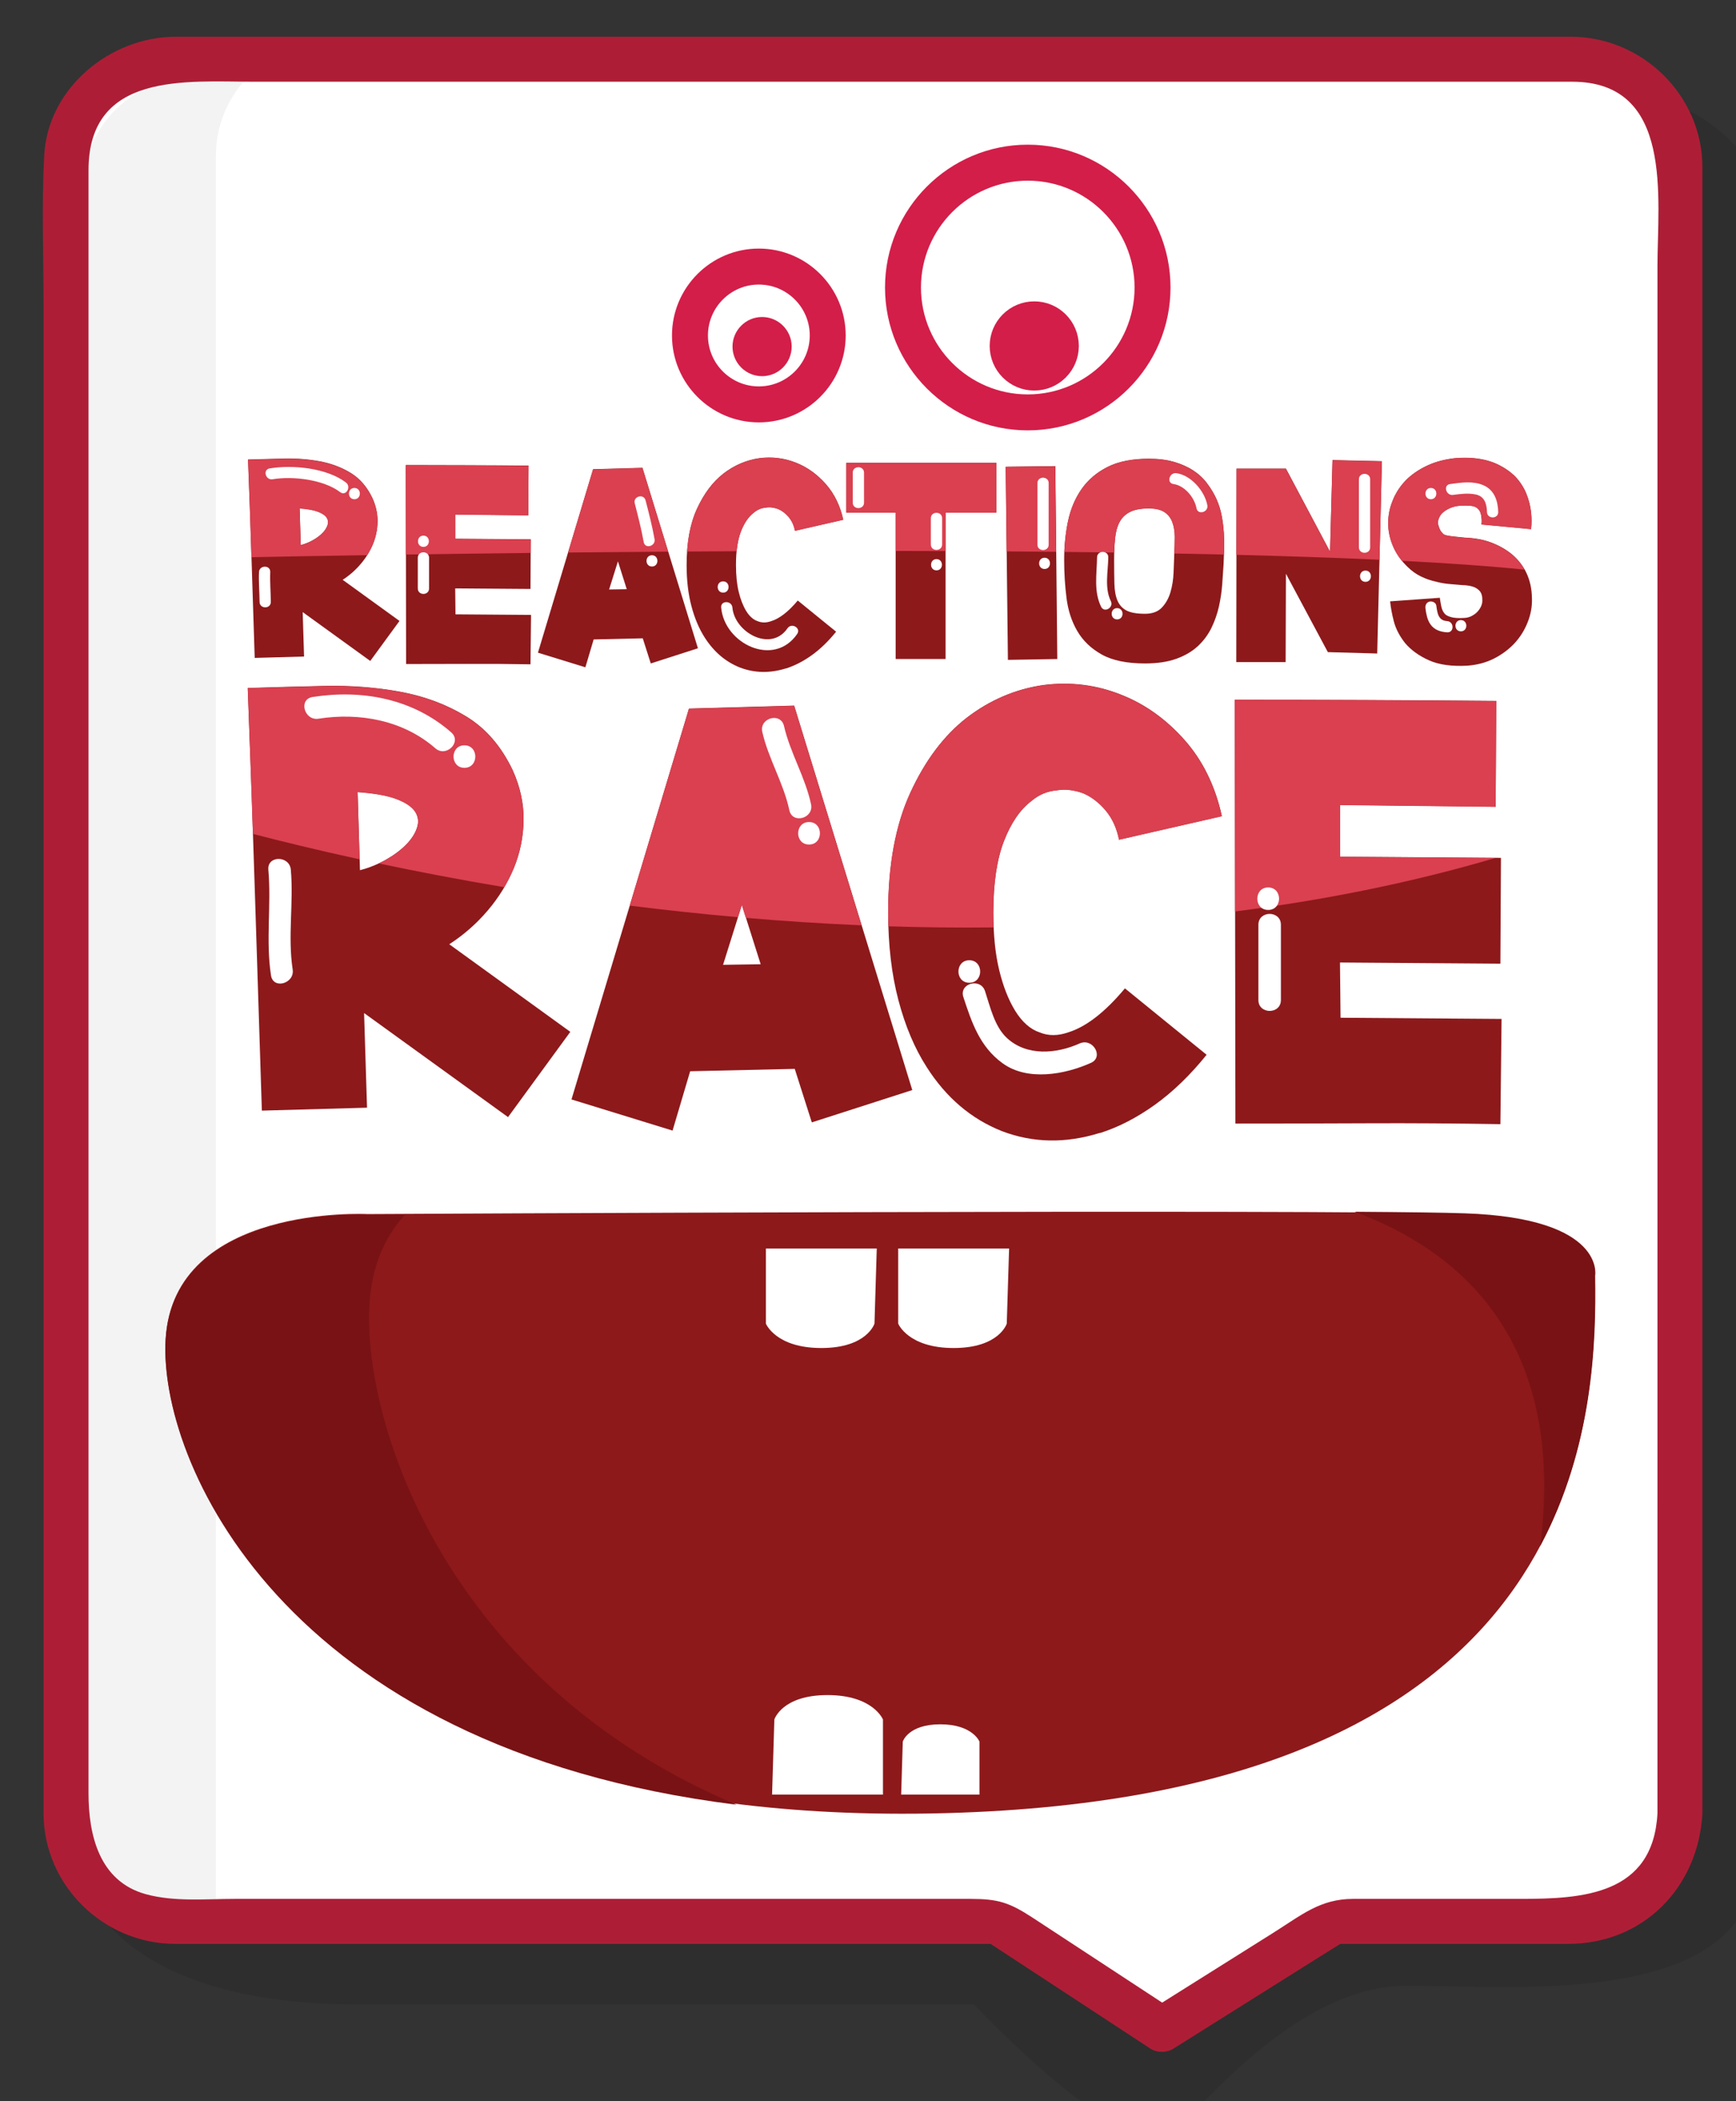 <?xml version="1.0" encoding="utf-8"?>
<!-- Generator: Adobe Illustrator 16.0.0, SVG Export Plug-In . SVG Version: 6.00 Build 0)  -->
<!DOCTYPE svg PUBLIC "-//W3C//DTD SVG 1.1//EN" "http://www.w3.org/Graphics/SVG/1.1/DTD/svg11.dtd">
<svg version="1.1" id="Layer_1" xmlns="http://www.w3.org/2000/svg" xmlns:xlink="http://www.w3.org/1999/xlink" x="0px" y="0px"
	 width="125.109px" height="151.355px" viewBox="0 0 125.109 151.355" enable-background="new 0 0 125.109 151.355"
	 xml:space="preserve">
<rect x="0" y="0" width="125.109" height="151.355" fill="#333333" stroke="none"/>
<g>
	<path opacity="0.1" fill="#010101" d="M5.083,132.076c0,0-0.649,12.311,20.896,12.311c21.544,0,44.229,0,44.229,0
		s11.495,12.312,14.572,9.072c3.077-3.24,9.395-10.311,16.361-10.42c6.965-0.11,25.271,1.996,25.432-9.182
		c0.163-11.177,1.619-115.552,1.619-115.552s0.434-12.419-16.413-12.419C94.933,5.886,5.083,132.076,5.083,132.076z"/>
	<path fill="#FFFFFF" d="M121.068,130.617c0,4.295-3.48,7.777-7.775,7.777H96.121l-12.384,7.775l-11.867-7.775H12.535
		c-4.295,0-7.775-3.482-7.775-7.777V12.042c0-4.294,3.48-7.775,7.775-7.775h100.758c4.295,0,7.775,3.481,7.775,7.775V130.617z"/>
	<g>
		<path fill="#F3F3F3" d="M15.559,11.213c0-2.16,0.846-4.118,2.218-5.586h-3.945c-4.294,0-7.775,3.453-7.775,7.712v117.618
			c0,4.258,3.481,7.713,7.775,7.713h1.979c-0.158-0.635-0.251-1.293-0.251-1.977V11.213z"/>
	</g>
	<path fill="#8D191B" d="M26.481,87.447c0,0-13.945-0.729-14.543,8.969c-0.597,9.697,10.758,35.396,56.179,34.183
		c45.421-1.212,47.014-27.273,46.817-38.668c0,0,0.796-4.146-9.365-4.496C95.41,87.083,26.481,87.447,26.481,87.447z"/>
	<path fill="#791214" d="M26.62,94.076c0.15-2.911,1.15-5.033,2.559-6.58c-1.721,0.008-2.697,0.014-2.697,0.014
		s-13.945-0.727-14.543,8.971c-0.525,8.521,8.188,29.401,41.141,33.511C32.13,121.136,26.183,102.519,26.62,94.076z"/>
	<path fill="#FFFFFF" d="M55.195,89.928h7.991l-0.164,5.408c0,0-0.536,1.76-3.831,1.76s-3.996-1.76-3.996-1.76V89.928z"/>
	<path fill="#FFFFFF" d="M64.73,89.928h7.993l-0.168,5.408c0,0-0.534,1.76-3.829,1.76s-3.996-1.76-3.996-1.76V89.928z"/>
	<path fill="#FFFFFF" d="M70.589,129.263h-5.644l0.116-3.819c0,0,0.38-1.244,2.706-1.244s2.821,1.244,2.821,1.244V129.263z"/>
	<path fill="#FFFFFF" d="M63.632,129.263h-7.991l0.165-5.409c0,0,0.535-1.76,3.829-1.76c3.295,0,3.997,1.76,3.997,1.76V129.263z"/>
	<path fill="#791214" d="M114.958,91.891c0,0,0.796-4.146-9.364-4.496c-1.503-0.053-4.303-0.089-7.968-0.113
		c7.667,2.843,15.238,9.338,13.375,24.07C114.798,104.238,115.042,96.738,114.958,91.891z"/>
	<g>
		<circle fill="#FFFFFF" cx="54.688" cy="24.164" r="4.964"/>
		<path fill="#D31E49" d="M54.687,30.424c-3.451,0-6.259-2.809-6.259-6.26c0-3.452,2.808-6.26,6.259-6.26
			c3.453,0,6.26,2.808,6.26,6.26C60.947,27.615,58.14,30.424,54.687,30.424z M54.687,20.496c-2.022,0-3.667,1.646-3.667,3.668
			s1.645,3.668,3.667,3.668c2.023,0,3.67-1.646,3.67-3.668S56.71,20.496,54.687,20.496z"/>
	</g>
	<g>
		<circle fill="#FFFFFF" cx="74.068" cy="20.71" r="8.993"/>
		<path fill="#D31E49" d="M74.068,30.999c-5.674,0-10.287-4.615-10.287-10.289c0-5.673,4.613-10.289,10.287-10.289
			c5.673,0,10.288,4.616,10.288,10.289C84.356,26.384,79.741,30.999,74.068,30.999z M74.068,13.014
			c-4.244,0-7.696,3.453-7.696,7.697c0,4.245,3.452,7.697,7.696,7.697c4.245,0,7.697-3.453,7.697-7.697
			C81.765,16.466,78.313,13.014,74.068,13.014z"/>
	</g>
	<g>
		<circle fill="#D31E49" cx="54.922" cy="24.963" r="1.484"/>
		<path fill="#D31E49" d="M54.922,27.096c-1.175,0-2.132-0.957-2.132-2.133c0-1.174,0.957-2.13,2.132-2.13s2.132,0.956,2.132,2.13
			C57.054,26.139,56.097,27.096,54.922,27.096z M54.922,24.129c-0.461,0-0.835,0.374-0.835,0.834c0,0.461,0.374,0.837,0.835,0.837
			s0.836-0.375,0.836-0.837C55.758,24.503,55.383,24.129,54.922,24.129z"/>
	</g>
	<g id="eye">
		<circle fill="#D31E49" cx="74.536" cy="24.919" r="2.212" stroke="#D31E49" stroke-width="2"/>
	</g>
	<g>
		<path fill="#8D191B" d="M24.696,41.764l4.095,2.962l-2.107,2.882l-4.87-3.519l0.099,3.201l-3.557,0.099
			c-0.08-2.411-0.156-4.796-0.229-7.156c-0.073-2.357-0.156-4.736-0.249-7.135c0.834-0.026,1.7-0.05,2.593-0.07
			c0.895-0.02,1.752,0.046,2.575,0.198c0.821,0.152,1.563,0.432,2.226,0.835c0.663,0.405,1.186,1.011,1.571,1.819
			c0.251,0.557,0.373,1.115,0.368,1.679c-0.008,0.563-0.117,1.103-0.329,1.62c-0.212,0.517-0.506,0.997-0.884,1.441
			C25.62,41.066,25.186,41.446,24.696,41.764z M21.595,36.616l0.08,2.644c0.304-0.08,0.593-0.195,0.865-0.349
			c0.271-0.152,0.5-0.321,0.686-0.506c0.185-0.185,0.311-0.377,0.377-0.577c0.065-0.198,0.047-0.38-0.06-0.546
			c-0.106-0.166-0.314-0.308-0.625-0.427C22.606,36.736,22.165,36.657,21.595,36.616z"/>
		<path fill="#8D191B" d="M38.092,33.536l-0.02,3.578l-5.267-0.059v1.75l5.446,0.04l-0.02,3.577l-5.426-0.04l0.02,1.868l5.446,0.041
			l-0.04,3.559c-1.524-0.027-3.021-0.038-4.492-0.03c-1.471,0.006-2.963,0.009-4.473,0.009l-0.02-14.332
			c1.47,0,2.941,0.003,4.413,0.011C35.131,33.512,36.609,33.522,38.092,33.536z"/>
		<path fill="#8D191B" d="M42.744,33.794l3.557-0.099l3.996,12.999l-3.398,1.093l-0.577-1.81l-3.539,0.081l-0.596,2.007
			l-3.418-1.053L42.744,33.794z M44.533,40.433l-0.636,2.027l1.272-0.02L44.533,40.433z"/>
		<path fill="#8D191B" d="M57.294,38.227c-0.081-0.398-0.233-0.729-0.458-0.994c-0.226-0.265-0.477-0.457-0.755-0.576
			c-0.146-0.054-0.297-0.089-0.448-0.11c-0.152-0.02-0.303-0.016-0.446,0.01c-0.317,0.027-0.604,0.146-0.854,0.358
			c-0.386,0.292-0.696,0.745-0.936,1.361c-0.237,0.616-0.357,1.421-0.357,2.416c0,0.755,0.066,1.404,0.199,1.948
			c0.132,0.543,0.312,1,0.537,1.37c0.237,0.385,0.516,0.631,0.833,0.736c0.292,0.119,0.61,0.119,0.955,0
			c0.61-0.186,1.253-0.683,1.929-1.491l2.763,2.246c-0.556,0.689-1.14,1.253-1.75,1.69c-0.608,0.437-1.225,0.755-1.848,0.954h-0.021
			c-1.151,0.358-2.251,0.338-3.299-0.059c-1.043-0.411-1.893-1.133-2.552-2.167c-0.408-0.635-0.727-1.392-0.958-2.266
			c-0.231-0.875-0.345-1.862-0.345-2.961c0-1.617,0.249-2.968,0.75-4.055c0.5-1.086,1.133-1.928,1.897-2.524
			c0.396-0.305,0.812-0.55,1.249-0.736c0.436-0.185,0.887-0.311,1.35-0.377c0.927-0.118,1.816-0.006,2.664,0.338
			c0.794,0.317,1.501,0.826,2.116,1.52c0.615,0.696,1.038,1.555,1.264,2.575L57.294,38.227z"/>
		<path fill="#8D191B" d="M60.991,33.337h10.813v3.578h-3.659v10.554h-3.598V36.915h-3.557V33.337z"/>
		<path fill="#8D191B" d="M76.197,47.469l-3.559,0.061l-0.159-13.914l3.578-0.041L76.197,47.469z"/>
		<path fill="#8D191B" d="M87.685,35.98c0.172,0.397,0.294,0.799,0.367,1.202c0.073,0.405,0.122,0.802,0.148,1.193
			c0.025,0.39,0.034,0.774,0.021,1.152c-0.013,0.379-0.026,0.739-0.039,1.083c-0.028,0.464-0.061,0.961-0.1,1.491
			c-0.04,0.53-0.12,1.061-0.238,1.59c-0.12,0.53-0.299,1.041-0.537,1.531c-0.239,0.49-0.563,0.928-0.973,1.312
			c-0.414,0.385-0.93,0.69-1.553,0.915c-0.623,0.225-1.377,0.338-2.264,0.338c-1.313,0-2.354-0.216-3.121-0.646
			c-0.77-0.43-1.356-0.994-1.76-1.689c-0.406-0.695-0.663-1.487-0.775-2.375s-0.169-1.802-0.169-2.743
			c0-0.98,0.093-1.911,0.278-2.793c0.186-0.881,0.514-1.656,0.982-2.325c0.472-0.669,1.098-1.199,1.879-1.591
			c0.782-0.391,1.77-0.585,2.963-0.585c0.688,0,1.294,0.076,1.817,0.228s0.985,0.357,1.381,0.617
			c0.397,0.258,0.731,0.569,1.004,0.935C87.27,35.182,87.5,35.57,87.685,35.98z M84.625,39.956c0.023-0.438,0.039-0.857,0.039-1.262
			c0-0.404-0.057-0.762-0.169-1.073c-0.114-0.311-0.303-0.557-0.566-0.735c-0.265-0.179-0.644-0.269-1.133-0.269
			c-0.584,0-1.041,0.087-1.372,0.259c-0.33,0.172-0.579,0.417-0.745,0.735c-0.167,0.318-0.272,0.708-0.318,1.173
			s-0.069,0.981-0.069,1.551c0,0.662,0.007,1.239,0.02,1.729c0.014,0.49,0.091,0.894,0.228,1.212
			c0.141,0.317,0.359,0.553,0.656,0.705c0.299,0.153,0.739,0.229,1.324,0.229c0.528,0,0.936-0.151,1.221-0.456
			c0.285-0.306,0.49-0.676,0.615-1.113c0.128-0.438,0.199-0.902,0.22-1.392C84.595,40.757,84.611,40.326,84.625,39.956z"/>
		<path fill="#8D191B" d="M95.854,39.737l0.178-6.599l3.559,0.079l-0.339,13.854l-3.557-0.099l-3.021-5.646l-0.021,6.361h-3.558
			l0.02-13.934h3.559L95.854,39.737z"/>
		<path fill="#8D191B" d="M103.764,43.057c0.026,0.186,0.059,0.384,0.1,0.596c0.04,0.212,0.118,0.391,0.238,0.537
			c0.079,0.106,0.234,0.192,0.468,0.259c0.23,0.066,0.559,0.086,0.983,0.059c0.186-0.012,0.354-0.059,0.506-0.139
			c0.151-0.079,0.282-0.172,0.389-0.278c0.277-0.291,0.403-0.596,0.377-0.914c0-0.318-0.094-0.549-0.278-0.695
			c-0.227-0.213-0.617-0.325-1.172-0.338c-0.304-0.026-0.613-0.052-0.925-0.079c-0.313-0.027-0.62-0.08-0.924-0.159
			c-0.384-0.08-0.756-0.207-1.112-0.378c-0.358-0.173-0.69-0.411-0.995-0.716c-0.397-0.384-0.709-0.808-0.934-1.272
			c-0.226-0.463-0.364-0.94-0.419-1.431c-0.065-0.689,0.021-1.338,0.26-1.948c0.237-0.648,0.615-1.218,1.133-1.71
			c0.425-0.384,0.918-0.701,1.48-0.954c0.563-0.252,1.203-0.417,1.918-0.497c0.504-0.04,0.962-0.04,1.371,0
			c0.665,0.067,1.24,0.219,1.729,0.458c0.49,0.239,0.908,0.53,1.252,0.875c0.346,0.371,0.605,0.774,0.786,1.212
			c0.179,0.438,0.295,0.895,0.348,1.372c0.041,0.397,0.041,0.794,0,1.192l-3.579-0.337c0.026-0.16,0.026-0.332,0-0.517
			c-0.025-0.264-0.098-0.458-0.218-0.577c-0.131-0.159-0.352-0.246-0.656-0.259c-0.173-0.013-0.397-0.013-0.675,0
			c-0.279,0.026-0.521,0.086-0.727,0.179c-0.205,0.093-0.373,0.199-0.507,0.319c-0.065,0.053-0.122,0.116-0.169,0.188
			c-0.047,0.073-0.082,0.142-0.108,0.208c-0.065,0.146-0.087,0.298-0.061,0.458c0.026,0.106,0.062,0.215,0.111,0.327
			c0.044,0.113,0.122,0.222,0.227,0.328c0.04,0.066,0.166,0.12,0.378,0.158c0.146,0.027,0.324,0.05,0.536,0.071
			c0.212,0.019,0.439,0.043,0.677,0.069c0.716,0.027,1.352,0.146,1.909,0.358c0.555,0.212,1.046,0.49,1.471,0.834
			c0.94,0.795,1.424,1.842,1.45,3.141c0.026,0.596-0.077,1.186-0.31,1.769c-0.23,0.583-0.558,1.1-0.983,1.55
			c-0.422,0.438-0.914,0.795-1.469,1.073c-0.558,0.278-1.183,0.443-1.869,0.497c-1.141,0.066-2.071-0.063-2.794-0.387
			c-0.722-0.325-1.294-0.739-1.719-1.243c-0.397-0.503-0.666-1.02-0.805-1.55c-0.139-0.531-0.229-1.014-0.269-1.452L103.764,43.057z
			"/>
	</g>
	<g>
		<path fill="#8D191B" d="M32.378,68.014l8.723,6.309l-4.488,6.141l-10.374-7.495l0.212,6.816l-7.579,0.212
			c-0.169-5.138-0.332-10.218-0.488-15.243c-0.156-5.024-0.332-10.091-0.529-15.201c1.779-0.055,3.621-0.105,5.526-0.147
			c1.905-0.042,3.733,0.099,5.483,0.423c1.75,0.324,3.331,0.917,4.743,1.778c1.411,0.861,2.525,2.153,3.345,3.874
			c0.535,1.186,0.796,2.379,0.783,3.578c-0.015,1.201-0.248,2.351-0.698,3.451c-0.453,1.101-1.081,2.125-1.885,3.07
			C34.348,66.526,33.423,67.336,32.378,68.014z M25.774,57.047l0.168,5.632c0.649-0.169,1.263-0.416,1.842-0.741
			c0.578-0.324,1.066-0.684,1.462-1.08c0.394-0.394,0.662-0.804,0.803-1.227c0.142-0.423,0.099-0.812-0.127-1.165
			s-0.671-0.656-1.334-0.911C27.925,57.301,26.987,57.132,25.774,57.047z"/>
		<path fill="#8D191B" d="M49.653,51.035l7.581-0.211l8.511,27.691l-7.24,2.329l-1.229-3.854l-7.537,0.17l-1.269,4.275l-7.284-2.244
			L49.653,51.035z M53.464,65.177l-1.355,4.318l2.711-0.041L53.464,65.177z"/>
		<path fill="#8D191B" d="M80.648,60.478c-0.17-0.847-0.493-1.552-0.974-2.118c-0.479-0.563-1.017-0.973-1.609-1.227
			c-0.31-0.113-0.629-0.191-0.953-0.233c-0.323-0.042-0.642-0.035-0.952,0.021c-0.679,0.057-1.285,0.311-1.819,0.762
			c-0.82,0.622-1.482,1.588-1.99,2.901c-0.509,1.313-0.764,3.027-0.764,5.145c0,1.608,0.142,2.992,0.424,4.149
			c0.281,1.158,0.662,2.132,1.145,2.921c0.507,0.82,1.1,1.342,1.776,1.567c0.622,0.253,1.299,0.253,2.032,0
			c1.298-0.395,2.668-1.453,4.107-3.175l5.886,4.784c-1.184,1.469-2.429,2.669-3.725,3.599c-1.301,0.932-2.612,1.609-3.938,2.032
			H79.25c-2.456,0.763-4.797,0.721-7.029-0.126c-2.219-0.875-4.032-2.414-5.435-4.616c-0.871-1.354-1.55-2.963-2.041-4.827
			c-0.49-1.862-0.737-3.965-0.737-6.309c0-3.444,0.534-6.324,1.6-8.637c1.066-2.315,2.413-4.108,4.041-5.378
			c0.843-0.65,1.729-1.171,2.659-1.567c0.931-0.395,1.89-0.662,2.879-0.804c1.975-0.254,3.864-0.014,5.671,0.72
			c1.695,0.677,3.198,1.758,4.512,3.24c1.313,1.481,2.208,3.309,2.688,5.482L80.648,60.478z"/>
		<path fill="#8D191B" d="M107.832,50.484l-0.042,7.622l-11.221-0.126v3.727l11.601,0.083l-0.041,7.621l-11.56-0.084l0.041,3.98
			l11.604,0.085l-0.085,7.58c-3.247-0.057-6.438-0.078-9.57-0.064c-3.134,0.014-6.309,0.021-9.526,0.021L88.988,50.4
			c3.134,0,6.268,0.007,9.401,0.021C101.523,50.436,104.669,50.457,107.832,50.484z"/>
	</g>
	<g>
		<path fill="#DA4050" d="M27.206,37.575c0.007-0.564-0.116-1.123-0.368-1.679c-0.385-0.809-0.908-1.414-1.569-1.819
			c-0.664-0.405-1.405-0.683-2.227-0.834c-0.822-0.152-1.68-0.219-2.574-0.199c-0.895,0.02-1.759,0.043-2.594,0.07
			c0.092,2.359,0.173,4.7,0.244,7.021c1.854-0.038,4.726-0.091,8.348-0.148c0.159-0.255,0.301-0.518,0.413-0.792
			C27.09,38.677,27.2,38.138,27.206,37.575z M23.599,37.843c-0.066,0.199-0.193,0.391-0.376,0.577
			c-0.187,0.186-0.416,0.354-0.687,0.506c-0.271,0.153-0.56,0.269-0.865,0.349l-0.079-2.645c0.568,0.04,1.01,0.12,1.322,0.239
			c0.311,0.12,0.519,0.262,0.625,0.428C23.645,37.462,23.665,37.645,23.599,37.843z"/>
		<path fill="#DA4050" d="M32.802,38.817v-1.749l5.267,0.06l0.02-3.578c-1.485-0.014-2.962-0.023-4.433-0.029
			c-1.472-0.008-2.942-0.01-4.412-0.01l0.008,6.432c2.71-0.04,5.737-0.08,8.991-0.117l0.004-0.968L32.802,38.817z"/>
		<path fill="#DA4050" d="M42.74,33.808l-1.801,5.988c2.316-0.023,4.731-0.044,7.211-0.062l-1.853-6.025L42.74,33.808z"/>
		<path fill="#DA4050" d="M54.329,36.929c0.251-0.212,0.535-0.331,0.854-0.358c0.145-0.026,0.294-0.03,0.446-0.01
			c0.152,0.02,0.303,0.056,0.447,0.109c0.279,0.119,0.53,0.312,0.756,0.577c0.226,0.265,0.377,0.596,0.458,0.994l3.478-0.795
			c-0.227-1.02-0.646-1.878-1.262-2.574c-0.617-0.695-1.323-1.203-2.116-1.521c-0.849-0.345-1.738-0.457-2.664-0.338
			c-0.464,0.067-0.915,0.193-1.353,0.378c-0.435,0.186-0.851,0.431-1.247,0.736c-0.764,0.596-1.396,1.438-1.898,2.524
			c-0.396,0.858-0.627,1.886-0.711,3.074c1.179-0.008,2.369-0.014,3.571-0.021c0.056-0.544,0.153-1.022,0.306-1.414
			C53.632,37.673,53.943,37.221,54.329,36.929z"/>
		<path fill="#DA4050" d="M71.8,36.929v-3.579H60.987v3.579h3.558v2.754c1.198,0.002,2.398,0.005,3.597,0.01v-2.764H71.8z"/>
		<path fill="#DA4050" d="M72.475,33.629l0.069,6.088c1.195,0.009,2.387,0.019,3.569,0.03l-0.061-6.158L72.475,33.629z"/>
		<path fill="#DA4050" d="M88.196,38.389c-0.025-0.39-0.074-0.788-0.146-1.193c-0.076-0.403-0.198-0.804-0.37-1.202
			c-0.184-0.411-0.413-0.798-0.686-1.162c-0.271-0.365-0.605-0.676-1.004-0.935c-0.397-0.258-0.857-0.463-1.381-0.616
			s-1.129-0.229-1.817-0.229c-1.194,0-2.181,0.195-2.963,0.587c-0.78,0.39-1.408,0.921-1.878,1.59
			c-0.469,0.669-0.798,1.445-0.983,2.325c-0.148,0.702-0.235,1.436-0.265,2.2c1.208,0.012,2.407,0.027,3.595,0.043
			c0.01-0.354,0.026-0.693,0.059-1c0.046-0.464,0.152-0.854,0.316-1.173c0.168-0.318,0.415-0.563,0.748-0.735
			c0.329-0.172,0.787-0.259,1.371-0.259c0.49,0,0.866,0.09,1.134,0.269c0.264,0.178,0.451,0.424,0.563,0.735
			c0.113,0.312,0.17,0.669,0.17,1.074c0,0.372-0.014,0.761-0.037,1.16c1.213,0.023,2.404,0.048,3.581,0.076
			c0.006-0.135,0.009-0.261,0.015-0.401C88.231,39.164,88.223,38.78,88.196,38.389z"/>
		<path fill="#DA4050" d="M96.029,33.152l-0.179,6.599l-3.182-5.982H89.11l-0.009,6.196c3.668,0.092,7.14,0.207,10.313,0.354
			l0.172-7.086L96.029,33.152z"/>
		<path fill="#DA4050" d="M108.949,39.93c-0.424-0.344-0.916-0.623-1.473-0.834c-0.556-0.212-1.191-0.332-1.907-0.358
			c-0.24-0.026-0.465-0.05-0.675-0.069c-0.214-0.021-0.393-0.044-0.536-0.07c-0.214-0.04-0.338-0.093-0.38-0.159
			c-0.104-0.106-0.182-0.215-0.229-0.328c-0.045-0.112-0.083-0.221-0.109-0.328c-0.027-0.16-0.007-0.312,0.061-0.458
			c0.026-0.066,0.062-0.136,0.109-0.209c0.046-0.072,0.103-0.135,0.168-0.188c0.134-0.12,0.303-0.226,0.509-0.319
			c0.205-0.092,0.444-0.152,0.725-0.179c0.277-0.014,0.504-0.014,0.676,0c0.304,0.013,0.523,0.1,0.654,0.258
			c0.12,0.119,0.192,0.312,0.219,0.577c0.028,0.185,0.028,0.357,0,0.517l3.578,0.337c0.04-0.397,0.04-0.795,0-1.192
			c-0.052-0.477-0.168-0.935-0.349-1.373c-0.178-0.438-0.438-0.841-0.784-1.212c-0.345-0.344-0.762-0.636-1.254-0.875
			c-0.489-0.238-1.065-0.391-1.728-0.458c-0.411-0.04-0.869-0.04-1.371,0c-0.716,0.081-1.355,0.246-1.918,0.498
			c-0.563,0.251-1.057,0.569-1.479,0.953c-0.519,0.49-0.896,1.062-1.135,1.709c-0.237,0.61-0.324,1.259-0.258,1.948
			c0.054,0.49,0.192,0.967,0.418,1.431c0.145,0.298,0.328,0.579,0.547,0.845c3.371,0.172,6.365,0.382,8.84,0.637
			C109.637,40.625,109.333,40.255,108.949,39.93z"/>
		<path fill="#DA4050" d="M37.731,59.072c0.013-1.199-0.248-2.392-0.784-3.578c-0.819-1.721-1.933-3.013-3.345-3.873
			c-1.412-0.862-2.993-1.455-4.742-1.779c-1.751-0.325-3.579-0.466-5.482-0.424c-1.906,0.042-3.749,0.092-5.526,0.148
			c0.135,3.522,0.258,7.016,0.375,10.498c2.008,0.523,4.606,1.161,7.688,1.832l-0.145-4.835c1.213,0.085,2.152,0.255,2.816,0.508
			c0.663,0.254,1.107,0.558,1.333,0.911c0.226,0.354,0.269,0.741,0.127,1.165c-0.141,0.423-0.409,0.833-0.804,1.227
			c-0.396,0.396-0.883,0.756-1.461,1.081c-0.16,0.09-0.331,0.16-0.495,0.237c2.708,0.571,5.743,1.158,9.056,1.714
			c0.261-0.446,0.495-0.905,0.691-1.38C37.483,61.423,37.716,60.272,37.731,59.072z"/>
		<path fill="#DA4050" d="M49.649,51.049l-4.265,14.182c2.507,0.314,5.115,0.597,7.801,0.833l0.274-0.874l0.293,0.922
			c2.705,0.231,5.488,0.415,8.335,0.536l-4.857-15.812L49.649,51.049z"/>
		<path fill="#DA4050" d="M72.346,60.597c0.506-1.313,1.169-2.279,1.989-2.9c0.535-0.451,1.142-0.706,1.819-0.762
			c0.311-0.057,0.631-0.064,0.952-0.022c0.325,0.042,0.643,0.12,0.954,0.233c0.593,0.253,1.13,0.664,1.607,1.228
			c0.48,0.565,0.806,1.271,0.976,2.117l7.41-1.693c-0.48-2.173-1.377-4.001-2.688-5.483c-1.313-1.481-2.816-2.562-4.511-3.239
			c-1.807-0.734-3.698-0.974-5.673-0.72c-0.988,0.142-1.946,0.41-2.878,0.804c-0.93,0.396-1.815,0.917-2.658,1.567
			c-1.629,1.27-2.976,3.063-4.042,5.377c-1.067,2.314-1.601,5.194-1.601,8.638c0,0.334,0.018,0.653,0.026,0.979
			c2.486,0.08,5.015,0.108,7.576,0.081c-0.015-0.343-0.023-0.695-0.023-1.061C71.583,63.625,71.837,61.909,72.346,60.597z"/>
		<path fill="#DA4050" d="M96.563,61.72v-3.727l11.223,0.127l0.041-7.622c-3.161-0.027-6.308-0.048-9.441-0.063
			c-3.134-0.014-6.267-0.021-9.4-0.021l0.021,15.237c6.284-0.794,12.586-2.034,18.75-3.85L96.563,61.72z"/>
	</g>
	<g>
		<path fill="#FFFFFF" d="M19.647,34.52c1.455-0.242,3.669,0.017,4.874,0.932c0.416,0.316,0.818-0.388,0.408-0.699
			c-1.378-1.048-3.838-1.29-5.496-1.013C18.918,33.826,19.137,34.606,19.647,34.52L19.647,34.52z"/>
	</g>
	<g>
		<path fill="#FFFFFF" d="M25.541,35.958c0.522,0,0.522-0.81,0-0.81S25.018,35.958,25.541,35.958L25.541,35.958z"/>
	</g>
	<g>
		<path fill="#FFFFFF" d="M30.11,40.174c0,0.738,0,1.476,0,2.213c0,0.522,0.811,0.522,0.811,0c0-0.737,0-1.475,0-2.213
			C30.92,39.652,30.11,39.652,30.11,40.174L30.11,40.174z"/>
	</g>
	<g>
		<path fill="#FFFFFF" d="M30.515,39.391c0.522,0,0.522-0.81,0-0.81C29.994,38.581,29.994,39.391,30.515,39.391L30.515,39.391z"/>
	</g>
	<g>
		<path fill="#FFFFFF" d="M45.744,36.255c0.241,0.926,0.477,1.853,0.648,2.794c0.092,0.513,0.872,0.295,0.78-0.215
			c-0.169-0.942-0.407-1.869-0.648-2.794C46.394,35.534,45.612,35.749,45.744,36.255L45.744,36.255z"/>
	</g>
	<g>
		<path fill="#FFFFFF" d="M46.985,40.805c0.522,0,0.522-0.81,0-0.81C46.462,39.995,46.462,40.805,46.985,40.805L46.985,40.805z"/>
	</g>
	<g>
		<path fill="#FFFFFF" d="M51.973,43.76c0.229,2.613,3.801,4.34,5.477,1.905c0.299-0.432-0.405-0.836-0.698-0.409
			c-1.202,1.749-3.813,0.298-3.97-1.497C52.737,43.244,51.926,43.24,51.973,43.76L51.973,43.76z"/>
	</g>
	<g>
		<path fill="#FFFFFF" d="M52.114,42.686c0.522,0,0.522-0.811,0-0.811S51.591,42.686,52.114,42.686L52.114,42.686z"/>
	</g>
	<g>
		<path fill="#FFFFFF" d="M61.456,34.045c0,0.72,0,1.44,0,2.161c0,0.522,0.812,0.522,0.812,0c0-0.72,0-1.44,0-2.161
			C62.267,33.523,61.456,33.523,61.456,34.045L61.456,34.045z"/>
	</g>
	<g>
		<path fill="#FFFFFF" d="M67.084,37.328c0,0.63,0,1.26,0,1.89c0,0.522,0.811,0.522,0.811,0c0-0.63,0-1.26,0-1.89
			C67.895,36.806,67.084,36.806,67.084,37.328L67.084,37.328z"/>
	</g>
	<g>
		<path fill="#FFFFFF" d="M67.491,41.082c0.521,0,0.521-0.81,0-0.81S66.969,41.082,67.491,41.082L67.491,41.082z"/>
	</g>
	<g>
		<path fill="#FFFFFF" d="M74.766,34.801c0,1.476,0,2.952,0,4.427c0,0.523,0.809,0.523,0.809,0c0-1.476,0-2.951,0-4.427
			C75.575,34.278,74.766,34.278,74.766,34.801L74.766,34.801z"/>
	</g>
	<g>
		<path fill="#FFFFFF" d="M75.279,40.983c0.521,0,0.521-0.81,0-0.81C74.756,40.173,74.756,40.983,75.279,40.983L75.279,40.983z"/>
	</g>
	<g>
		<path fill="#FFFFFF" d="M79.062,40.146c-0.016,1.194-0.254,2.443,0.292,3.559c0.231,0.469,0.928,0.058,0.7-0.408
			c-0.466-0.948-0.196-2.138-0.183-3.151C79.879,39.623,79.069,39.624,79.062,40.146L79.062,40.146z"/>
	</g>
	<g>
		<path fill="#FFFFFF" d="M80.508,44.614c0.521,0,0.521-0.81,0-0.81C79.985,43.804,79.985,44.614,80.508,44.614L80.508,44.614z"/>
	</g>
	<g>
		<path fill="#FFFFFF" d="M84.567,34.864c0.806,0.111,1.517,0.967,1.66,1.742c0.095,0.512,0.876,0.294,0.782-0.215
			c-0.188-1.017-1.171-2.162-2.228-2.308C84.272,34.012,84.05,34.792,84.567,34.864L84.567,34.864z"/>
	</g>
	<g>
		<path fill="#FFFFFF" d="M97.933,34.524c0,1.634,0,3.267,0,4.9c0,0.522,0.811,0.522,0.811,0c0-1.634,0-3.267,0-4.9
			C98.744,34.002,97.933,34.002,97.933,34.524L97.933,34.524z"/>
	</g>
	<g>
		<path fill="#FFFFFF" d="M98.406,41.909c0.521,0,0.521-0.81,0-0.81S97.884,41.909,98.406,41.909L98.406,41.909z"/>
	</g>
	<g>
		<path fill="#FFFFFF" d="M104.717,35.647c0.541-0.073,1.107-0.144,1.644-0.029c0.629,0.135,0.787,0.681,0.801,1.258
			c0.014,0.522,0.822,0.523,0.81,0c-0.021-0.813-0.281-1.589-1.078-1.929c-0.748-0.32-1.61-0.187-2.39-0.081
			C103.986,34.936,104.208,35.717,104.717,35.647L104.717,35.647z"/>
	</g>
	<g>
		<path fill="#FFFFFF" d="M103.121,35.958c0.521,0,0.521-0.81,0-0.81S102.599,35.958,103.121,35.958L103.121,35.958z"/>
	</g>
	<g>
		<path fill="#FFFFFF" d="M102.73,43.832c0.055,0.396,0.124,0.803,0.357,1.137c0.281,0.405,0.729,0.548,1.202,0.578
			c0.524,0.032,0.52-0.778,0-0.81c-0.646-0.041-0.702-0.578-0.778-1.12c-0.03-0.219-0.306-0.335-0.497-0.283
			C102.78,43.398,102.701,43.613,102.73,43.832L102.73,43.832z"/>
	</g>
	<g>
		<path fill="#FFFFFF" d="M105.283,45.475c0.521,0,0.521-0.81,0-0.81S104.761,45.475,105.283,45.475L105.283,45.475z"/>
	</g>
	<g>
		<path fill="#FFFFFF" d="M22.952,51.768c2.963-0.466,6.125,0.119,8.422,2.13c0.783,0.685,1.933-0.456,1.145-1.145
			c-2.772-2.428-6.422-3.11-9.998-2.547C21.491,50.369,21.929,51.929,22.952,51.768L22.952,51.768z"/>
	</g>
	<g>
		<path fill="#FFFFFF" d="M33.47,55.305c1.045,0,1.045-1.62,0-1.62C32.425,53.685,32.425,55.305,33.47,55.305L33.47,55.305z"/>
	</g>
	<g>
		<path fill="#FFFFFF" d="M54.938,52.726c0.447,1.95,1.532,3.675,1.948,5.633c0.219,1.021,1.779,0.588,1.563-0.431
			c-0.417-1.959-1.5-3.684-1.948-5.633C56.266,51.276,54.705,51.709,54.938,52.726L54.938,52.726z"/>
	</g>
	<g>
		<path fill="#FFFFFF" d="M58.305,60.831c1.045,0,1.045-1.62,0-1.62S57.26,60.831,58.305,60.831L58.305,60.831z"/>
	</g>
	<g>
		<path fill="#FFFFFF" d="M69.428,71.821c0.609,1.852,1.186,3.567,2.816,4.757c1.807,1.319,4.509,0.818,6.379-0.022
			c0.953-0.426,0.128-1.822-0.816-1.398c-1.673,0.75-3.792,0.934-5.23-0.381c-0.908-0.831-1.216-2.263-1.588-3.386
			C70.666,70.404,69.099,70.826,69.428,71.821L69.428,71.821z"/>
	</g>
	<g>
		<path fill="#FFFFFF" d="M69.856,70.786c1.043,0,1.043-1.62,0-1.62C68.811,69.166,68.811,70.786,69.856,70.786L69.856,70.786z"/>
	</g>
	<g>
		<path fill="#FFFFFF" d="M90.69,66.611c0,1.807,0,3.614,0,5.42c0,1.045,1.621,1.045,1.621,0c0-1.807,0-3.614,0-5.42
			C92.311,65.566,90.69,65.566,90.69,66.611L90.69,66.611z"/>
	</g>
	<g>
		<path fill="#FFFFFF" d="M91.394,65.542c1.045,0,1.045-1.62,0-1.62C90.351,63.923,90.351,65.542,91.394,65.542L91.394,65.542z"/>
	</g>
	<g>
		<path fill="#FFFFFF" d="M18.666,41.208c-0.032,0.716,0.035,1.43,0.041,2.146c0.004,0.522,0.814,0.523,0.81,0
			c-0.006-0.716-0.071-1.429-0.041-2.146C19.5,40.685,18.689,40.687,18.666,41.208L18.666,41.208z"/>
	</g>
	<g>
		<path fill="#FFFFFF" d="M19.339,62.645c0.224,2.542-0.197,5.079,0.191,7.613c0.157,1.03,1.718,0.59,1.562-0.431
			c-0.364-2.379,0.077-4.791-0.133-7.182C20.869,61.613,19.248,61.604,19.339,62.645L19.339,62.645z"/>
	</g>
	<g>
		<path fill="#AD1E36" d="M119.449,130.617c-0.317,5.873-5.39,6.157-9.865,6.157c-4.023,0-8.047,0-12.068,0
			c-2.381,0-3.733,1.176-5.752,2.442c-2.947,1.852-5.897,3.703-8.844,5.554c0.544,0,1.089,0,1.635,0
			c-3.371-2.208-6.743-4.417-10.112-6.626c-1.725-1.129-2.539-1.37-4.524-1.37c-8.379,0-16.759,0-25.139,0
			c-9.284,0-18.566,0-27.85,0c-2.104,0-4.374,0.224-6.422-0.339c-3.373-0.928-4.129-4.295-4.129-7.274c0-34.649,0-69.299,0-103.948
			c0-4.315,0-8.63,0-12.945c0-7.124,7.07-6.382,11.92-6.382c18.506,0,37.011,0,55.519,0c13.159,0,26.316,0,39.476,0
			c7.35,0,6.156,8.41,6.156,13.277c0,7.747,0,15.492,0,23.237C119.449,71.808,119.449,101.213,119.449,130.617
			c0,2.09,3.238,2.09,3.238,0c0-32.309,0-64.618,0-96.927c0-6.296,0-12.591,0-18.887c0-0.92,0-1.841,0-2.762
			c0-5.178-4.342-9.395-9.483-9.395c-13.976,0-27.951,0-41.927,0c-18.068,0-36.133,0-54.199,0c-1.469,0-2.938,0-4.407,0
			c-4.714,0-9.223,3.671-9.485,8.548C2.992,14.782,3.14,18.404,3.14,21.994c0,35.215,0,70.43,0,105.645c0,0.992,0,1.983,0,2.975
			c0,5.177,4.333,9.4,9.477,9.4c6.484,0,12.967,0,19.451,0c10.095,0,20.191,0,30.288,0c2.875,0,5.75,0,8.624,0
			c0.248,0,0.495,0,0.743,0c0.566,0-1.123-0.518-0.396-0.04c1.798,1.177,3.594,2.354,5.39,3.53c2.066,1.354,4.135,2.71,6.203,4.064
			c0.467,0.306,1.168,0.293,1.635,0c3.111-1.953,6.223-3.907,9.334-5.861c0.776-0.486,1.552-0.973,2.326-1.459
			c0.898-0.564,0.617-0.234,0.032-0.234c1.569,0,3.141,0,4.713,0c4.02,0,8.037,0,12.057,0c5.427,0,9.384-4.08,9.671-9.396
			C122.799,128.529,119.559,128.54,119.449,130.617z"/>
	</g>
</g>
</svg>
